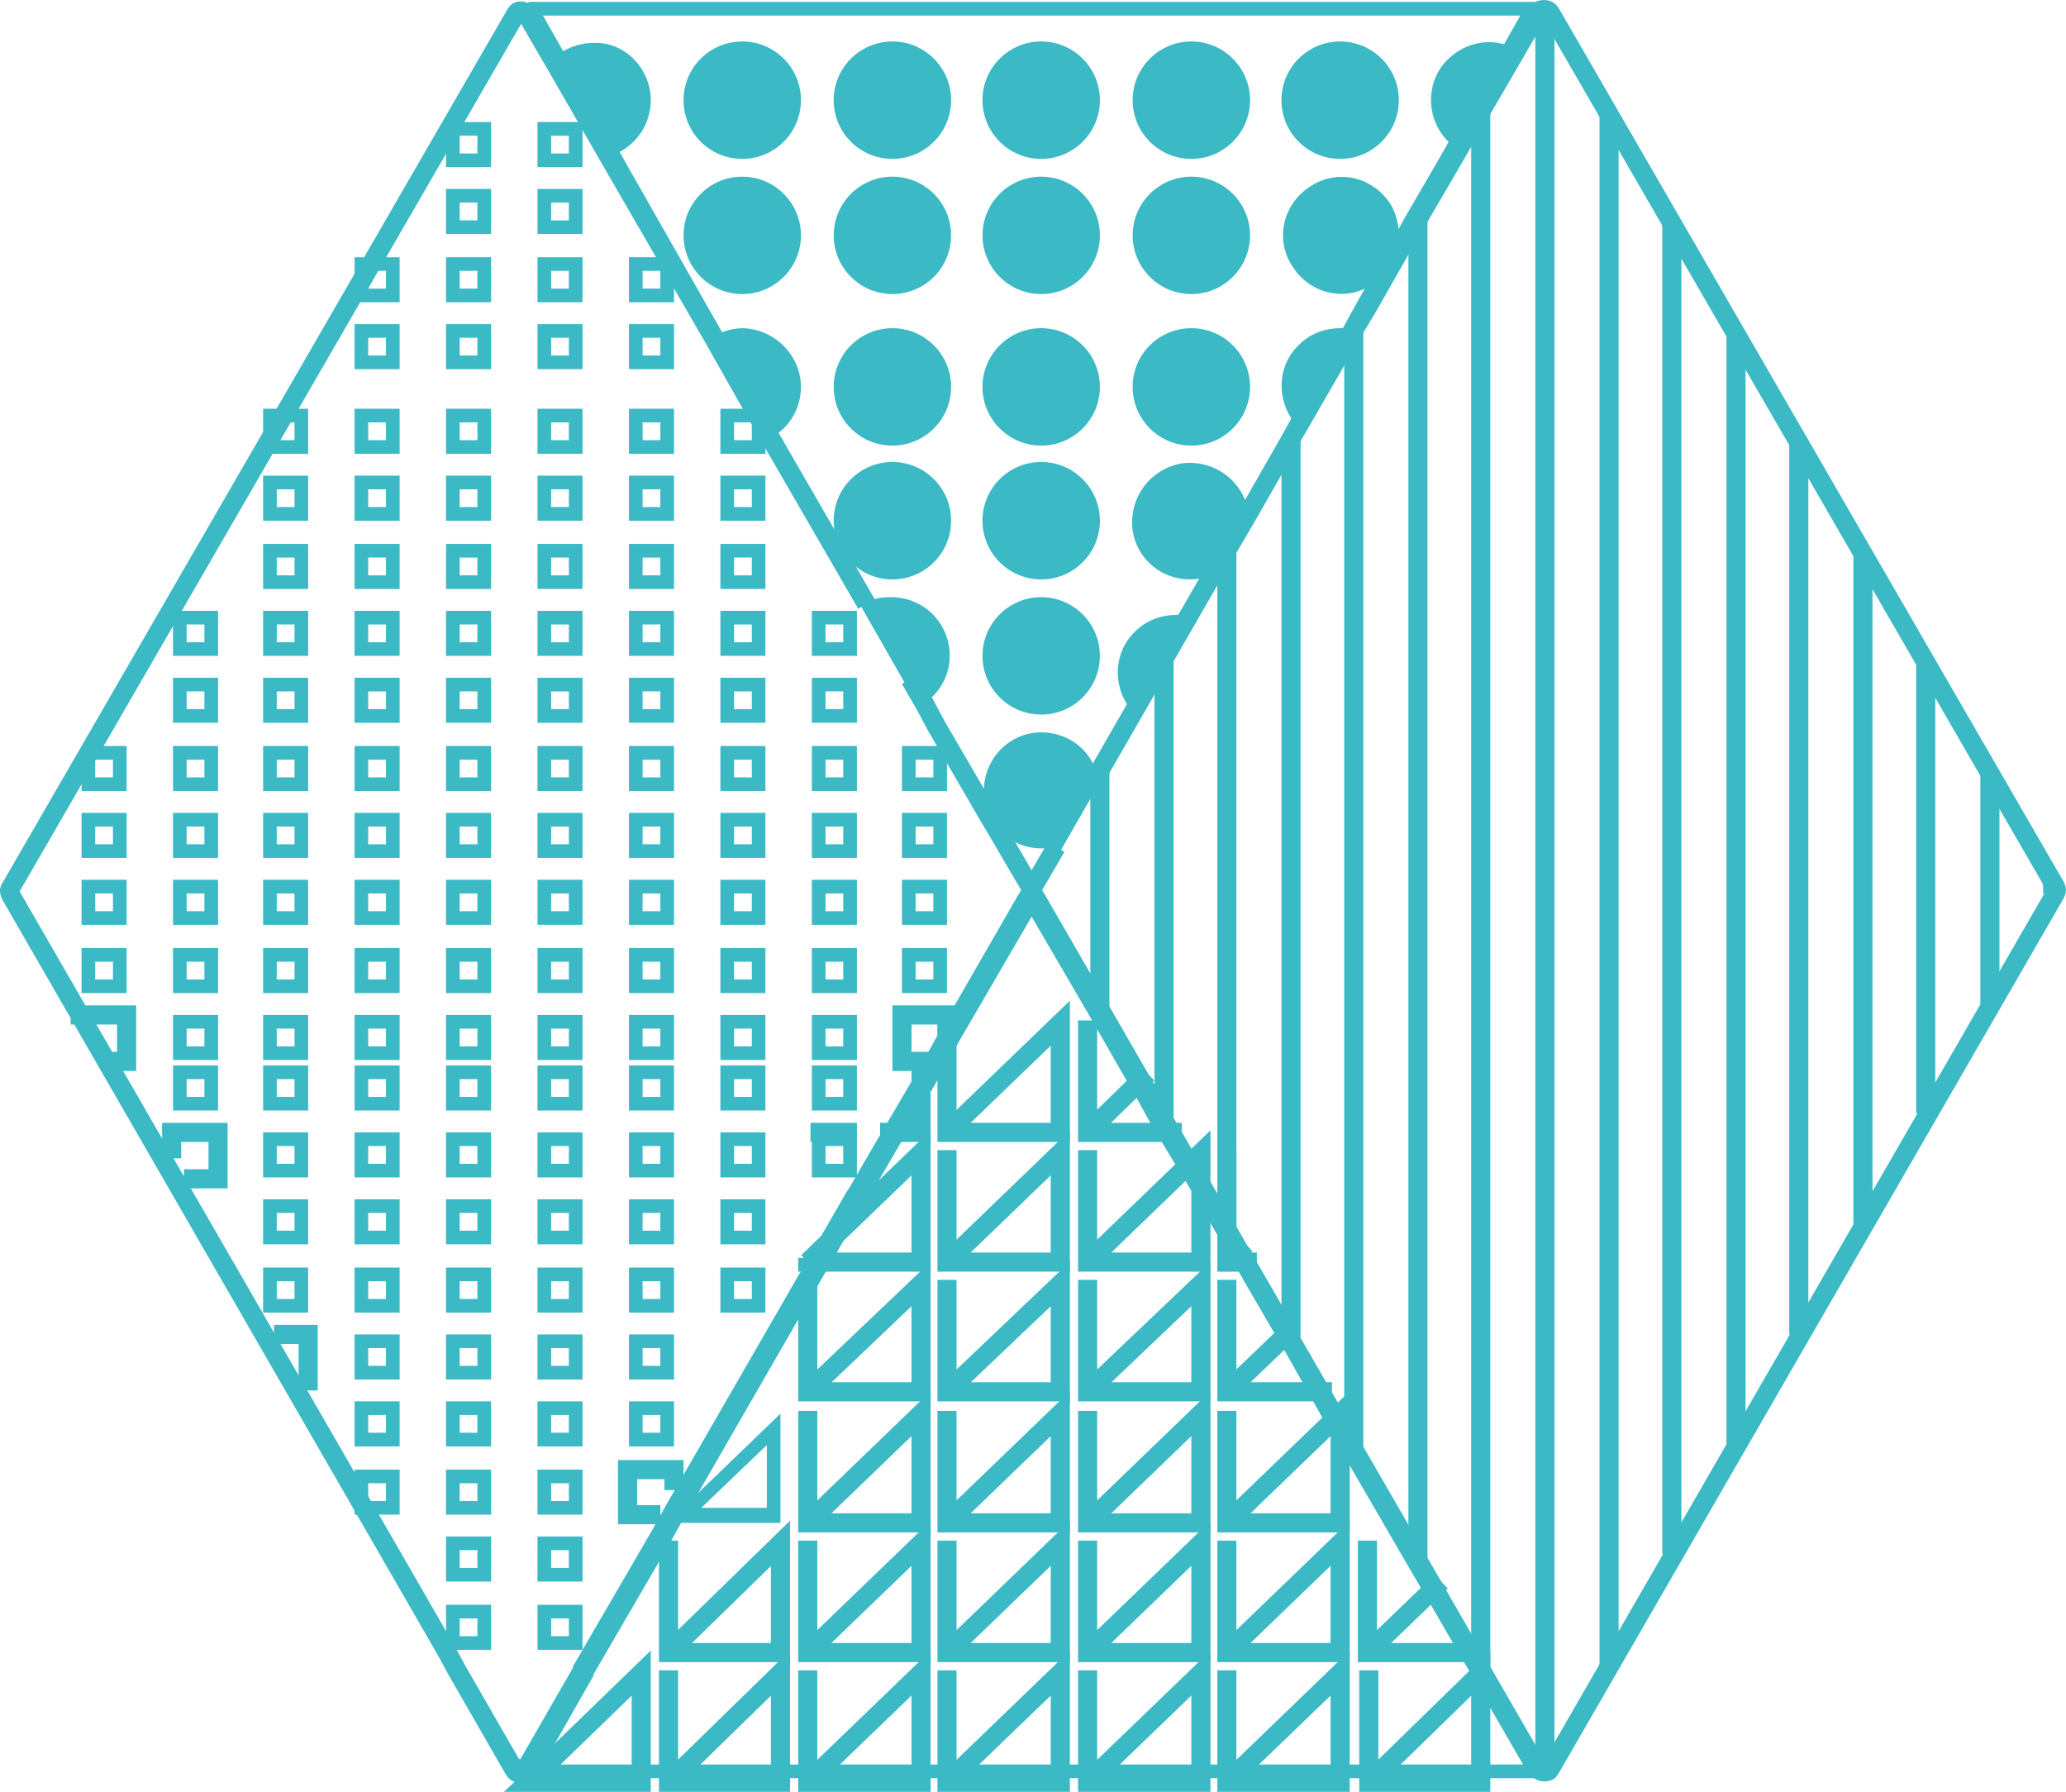 <?xml version="1.0" encoding="utf-8"?>
<!-- Generator: Adobe Illustrator 16.0.0, SVG Export Plug-In . SVG Version: 6.00 Build 0)  -->
<!DOCTYPE svg PUBLIC "-//W3C//DTD SVG 1.1//EN" "http://www.w3.org/Graphics/SVG/1.1/DTD/svg11.dtd">
<svg version="1.1" id="Layer_1" xmlns:x="http://ns.adobe.com/Extensibility/1.0/" xmlns:i="http://ns.adobe.com/AdobeIllustrator/10.0/" xmlns:graph="http://ns.adobe.com/Graphs/1.0/"
	 xmlns="http://www.w3.org/2000/svg" xmlns:xlink="http://www.w3.org/1999/xlink" x="0px" y="0px" width="108.107px"
	 height="93.742px" viewBox="48.018 53.187 108.107 93.742" enable-background="new 48.018 53.187 108.107 93.742"
	 xml:space="preserve">
<g>
	<polyline fill="none" stroke="#3BB9C5" stroke-miterlimit="10" points="53.571,108.715 54.643,108.715 54.643,106.285 
		52.214,106.285 52.214,106.429 	"/>
	<g>
		<path fill="#3BB9C5" d="M102,101.143l3,5.143l2.5,4.357l0.785,1.429l1,1.644l0.786,1.285l0.214,0.357l1.43,2.428l1,1.715l0.57,1
			l1.786,3.071l0.214,0.357l1.93,3.429l1.143,2l3.357,5.785l1.214,2.072l2.071,3.57l0.071,0.144l2.644,4.571H76.429l2.643-4.643
			v-0.072l4.072-7l0.714-1.285l7-12.143l2.429-4.215l0.143-0.214l1.286-2.214l2.143-3.644l0.572-1l0.786-1.429L102,101.143
			 M102,100.071c-0.143,0-0.215,0.072-0.285,0.143l-4.072,7.071l-0.786,1.43l-0.571,1l-2.143,3.643l-1.286,2.214l-0.143,0.214
			L90.286,120l-7,12.143l-0.714,1.286l-4.071,7v0.071l-3,5.215v0.07c-0.071,0.215,0.071,0.357,0.214,0.43c0,0,0,0,0.071,0
			s0,0,0.071,0h52.428l0,0c0.072,0,0.144,0,0.144-0.072c0.143-0.071,0.214-0.285,0.143-0.5l-2.929-5.143l-0.071-0.143l-2.071-3.572
			l-1.215-2.07l-3.356-5.786l-1.144-2l-1.928-3.429l-0.215-0.357l-1.785-3.071l-0.572-0.929l-1-1.714L110.857,115l-0.215-0.357
			l-0.785-1.285l-1-1.643l-0.786-1.43l-2.5-4.356l-3.286-5.714c0-0.071-0.07-0.071-0.07-0.071
			C102.143,100.071,102.071,100.071,102,100.071L102,100.071z"/>
	</g>
	<path fill="none" stroke="#3BB9C5" stroke-miterlimit="10" d="M103.285,97.5l-1,1.714l0,0l-0.214,0.357
		c-0.071,0.072-0.071,0.214,0,0.357l0.214,0.357l0,0l0,0l26.215,45.429c0.071,0.143,0.285,0.214,0.5,0.143
		c0.071,0,0.071-0.072,0.143-0.143l26.429-45.786c0.071-0.143,0.071-0.214,0-0.357l-26.429-45.714
		c-0.071-0.143-0.285-0.214-0.5-0.143c-0.071,0-0.071,0.071-0.143,0.143l-1.571,2.714l-3,5.143l-2.786,4.786l0,0l-1.5,2.643l0,0
		l-0.857,1.428l-2.928,5.072l-2.572,4.5l0,0l-1.928,3.286l-6,10.428"/>
	<path fill="none" stroke="#3BB9C5" stroke-miterlimit="10" d="M93.357,84.786l-5-8.643l-0.286-0.5l-0.571-1l-2.143-3.786l-5-8.643
		l-3-5.214l-1.786-3.071c-0.071-0.143-0.286-0.214-0.428-0.143c-0.072,0-0.072,0.071-0.143,0.143L48.571,99.643
		c-0.071,0.071-0.071,0.214,0,0.357l22.857,39.643l0.5,0.929l3,5.214c0.071,0.144,0.286,0.215,0.428,0.144
		c0.072,0,0.072-0.071,0.143-0.144l3-5.214V140.5l4.071-7l0.714-1.285l0,0l7-12.144l2.429-4.214l0.143-0.215l0,0l1.286-2.214
		l2.143-3.644l0.571-1l0.786-1.428l4.072-7.072l0.214-0.357c0.071-0.143,0.071-0.214,0-0.357l-0.214-0.357l0,0l0,0l0,0L100,96.286
		l0,0l-0.214-0.357l0,0L97,91.143l-0.571-1.072l-0.786-1.357"/>
	<g>
		<path fill="#3BB9C5" d="M127.571,54l-1.214,2.143l-1.429,2.5l-1.571,2.786l-1.786,3.071l-1,1.786l-1.5,2.643l-0.786,1.428l0,0
			l-2.928,5.143L115,76.214l-2.215,3.857L111.643,82l-0.785,1.357l-2.572,4.5l-3.356,5.857l-0.144,0.214l-2.214,3.857l-0.643,1.143
			l-1.357-2.357l-0.214-0.357l-2.786-4.857L97,90.286l-0.786-1.357l-2.286-4l-5-8.786l-0.286-0.5l-0.572-1l-2.143-3.857l-5-8.786
			l-3-5.357L76.429,54H127.571 M75.786,53.286c-0.071,0-0.143,0-0.143,0.071c-0.143,0.072-0.214,0.286-0.143,0.5L77.286,57l3,5.357
			l5,8.786L87.429,75L88,76l0.286,0.5l5,8.786l2.286,4l0.786,1.357l0.572,1.071l2.786,4.857l0.214,0.357l1.714,2.928
			c0,0.072,0.072,0.072,0.143,0.143c0.072,0,0.144,0.071,0.144,0.071c0.143,0,0.214-0.071,0.286-0.143l1-1.714l2.214-3.857
			l0.143-0.214l3.357-5.857l2.571-4.5l0.785-1.357l1.144-1.929l2.214-3.857L116,75.929l2.929-5.143v-0.071l0.786-1.429l1.5-2.643
			l1-1.786L124,61.786L125.571,59L127,56.5l1.571-2.714c0-0.071,0-0.071,0.071-0.143c0-0.214-0.143-0.357-0.357-0.357H75.786
			L75.786,53.286L75.786,53.286z"/>
	</g>
	<g>
		<path fill="#3BB9C5" d="M73,63.786v0.929h-0.929v-0.929H73 M73.714,63.071h-2.357v2.357h2.357V63.071L73.714,63.071z"/>
	</g>
	<g>
		<path fill="#3BB9C5" d="M77.786,63.786v0.929h-0.929v-0.929H77.786 M78.5,63.071h-2.357v2.357H78.5V63.071L78.5,63.071z"/>
	</g>
	<g>
		<path fill="#3BB9C5" d="M73,60.286v0.929h-0.929v-0.929H73 M73.714,59.571h-2.357v2.357h2.357V59.571L73.714,59.571z"/>
	</g>
	<g>
		<path fill="#3BB9C5" d="M77.786,60.286v0.929h-0.929v-0.929H77.786 M78.5,59.571h-2.357v2.357H78.5V59.571L78.5,59.571z"/>
	</g>
	<g>
		<path fill="#3BB9C5" d="M73,67.357v0.929h-0.929v-0.929H73 M73.714,66.643h-2.357V69h2.357V66.643L73.714,66.643z"/>
	</g>
	<g>
		<path fill="#3BB9C5" d="M77.786,67.357v0.929h-0.929v-0.929H77.786 M78.5,66.643h-2.357V69H78.5V66.643L78.5,66.643z"/>
	</g>
	<g>
		<path fill="#3BB9C5" d="M73,70.857v0.929h-0.929v-0.929H73 M73.714,70.143h-2.357V72.5h2.357V70.143L73.714,70.143z"/>
	</g>
	<g>
		<path fill="#3BB9C5" d="M68.214,67.357v0.929h-0.929v-0.929H68.214 M68.929,66.643h-2.357V69h2.357V66.643L68.929,66.643z"/>
	</g>
	<g>
		<path fill="#3BB9C5" d="M68.214,70.857v0.929h-0.929v-0.929H68.214 M68.929,70.143h-2.357V72.5h2.357V70.143L68.929,70.143z"/>
	</g>
	<g>
		<path fill="#3BB9C5" d="M77.786,70.857v0.929h-0.929v-0.929H77.786 M78.5,70.143h-2.357V72.5H78.5V70.143L78.5,70.143z"/>
	</g>
	<g>
		<path fill="#3BB9C5" d="M82.571,67.357v0.929h-0.928v-0.929H82.571 M83.286,66.643h-2.357V69h2.357V66.643L83.286,66.643z"/>
	</g>
	<g>
		<path fill="#3BB9C5" d="M82.571,70.857v0.929h-0.928v-0.929H82.571 M83.286,70.143h-2.357V72.5h2.357V70.143L83.286,70.143z"/>
	</g>
	<g>
		<path fill="#3BB9C5" d="M73,75.286v0.929h-0.929v-0.929H73 M73.714,74.571h-2.357v2.357h2.357V74.571L73.714,74.571z"/>
	</g>
	<g>
		<path fill="#3BB9C5" d="M77.786,75.286v0.929h-0.929v-0.929H77.786 M78.5,74.571h-2.357v2.357H78.5V74.571L78.5,74.571z"/>
	</g>
	<g>
		<path fill="#3BB9C5" d="M73,78.786v0.929h-0.929v-0.929H73 M73.714,78.071h-2.357v2.357h2.357V78.071L73.714,78.071z"/>
	</g>
	<g>
		<path fill="#3BB9C5" d="M77.786,78.786v0.929h-0.929v-0.929H77.786 M78.5,78.071h-2.357v2.357H78.5V78.071L78.5,78.071z"/>
	</g>
	<g>
		<path fill="#3BB9C5" d="M73,82.357v0.929h-0.929v-0.929H73 M73.714,81.643h-2.357V84h2.357V81.643L73.714,81.643z"/>
	</g>
	<g>
		<path fill="#3BB9C5" d="M77.786,82.357v0.929h-0.929v-0.929H77.786 M78.5,81.643h-2.357V84H78.5V81.643L78.5,81.643z"/>
	</g>
	<g>
		<path fill="#3BB9C5" d="M73,85.857v0.929h-0.929v-0.929H73 M73.714,85.143h-2.357V87.5h2.357V85.143L73.714,85.143z"/>
	</g>
	<g>
		<path fill="#3BB9C5" d="M77.786,85.857v0.929h-0.929v-0.929H77.786 M78.5,85.143h-2.357V87.5H78.5V85.143L78.5,85.143z"/>
	</g>
	<g>
		<path fill="#3BB9C5" d="M73,89.357v0.929h-0.929v-0.929H73 M73.714,88.643h-2.357V91h2.357V88.643L73.714,88.643z"/>
	</g>
	<g>
		<path fill="#3BB9C5" d="M77.786,89.357v0.929h-0.929v-0.929H77.786 M78.5,88.643h-2.357V91H78.5V88.643L78.5,88.643z"/>
	</g>
	<g>
		<path fill="#3BB9C5" d="M73,92.929v0.928h-0.929v-0.928H73 M73.714,92.214h-2.357v2.357h2.357V92.214L73.714,92.214z"/>
	</g>
	<g>
		<path fill="#3BB9C5" d="M77.786,92.929v0.928h-0.929v-0.928H77.786 M78.5,92.214h-2.357v2.357H78.5V92.214L78.5,92.214z"/>
	</g>
	<g>
		<path fill="#3BB9C5" d="M73,96.429v0.928h-0.929v-0.928H73 M73.714,95.714h-2.357v2.357h2.357V95.714L73.714,95.714z"/>
	</g>
	<g>
		<path fill="#3BB9C5" d="M77.786,96.429v0.928h-0.929v-0.928H77.786 M78.5,95.714h-2.357v2.357H78.5V95.714L78.5,95.714z"/>
	</g>
	<g>
		<path fill="#3BB9C5" d="M73,99.929v0.929h-0.929v-0.929H73 M73.714,99.214h-2.357v2.357h2.357V99.214L73.714,99.214z"/>
	</g>
	<g>
		<path fill="#3BB9C5" d="M77.786,99.929v0.929h-0.929v-0.929H77.786 M78.5,99.214h-2.357v2.357H78.5V99.214L78.5,99.214z"/>
	</g>
	<g>
		<path fill="#3BB9C5" d="M73,103.5v0.929h-0.929V103.5H73 M73.714,102.785h-2.357v2.357h2.357V102.785L73.714,102.785z"/>
	</g>
	<g>
		<path fill="#3BB9C5" d="M77.786,103.5v0.929h-0.929V103.5H77.786 M78.5,102.785h-2.357v2.357H78.5V102.785L78.5,102.785z"/>
	</g>
	<g>
		<path fill="#3BB9C5" d="M73,107v0.929h-0.929V107H73 M73.714,106.285h-2.357v2.357h2.357V106.285L73.714,106.285z"/>
	</g>
	<g>
		<path fill="#3BB9C5" d="M77.786,107v0.929h-0.929V107H77.786 M78.5,106.285h-2.357v2.357H78.5V106.285L78.5,106.285z"/>
	</g>
	<g>
		<path fill="#3BB9C5" d="M73,109.643v0.929h-0.929v-0.929H73 M73.714,108.929h-2.357v2.356h2.357V108.929L73.714,108.929z"/>
	</g>
	<g>
		<path fill="#3BB9C5" d="M77.786,109.643v0.929h-0.929v-0.929H77.786 M78.5,108.929h-2.357v2.356H78.5V108.929L78.5,108.929z"/>
	</g>
	<g>
		<path fill="#3BB9C5" d="M73,113.143v0.929h-0.929v-0.929H73 M73.714,112.429h-2.357v2.356h2.357V112.429L73.714,112.429z"/>
	</g>
	<g>
		<path fill="#3BB9C5" d="M77.786,113.143v0.929h-0.929v-0.929H77.786 M78.5,112.429h-2.357v2.356H78.5V112.429L78.5,112.429z"/>
	</g>
	<g>
		<path fill="#3BB9C5" d="M73,116.643v0.929h-0.929v-0.929H73 M73.714,115.929h-2.357v2.356h2.357V115.929L73.714,115.929z"/>
	</g>
	<g>
		<path fill="#3BB9C5" d="M77.786,116.643v0.929h-0.929v-0.929H77.786 M78.5,115.929h-2.357v2.356H78.5V115.929L78.5,115.929z"/>
	</g>
	<g>
		<path fill="#3BB9C5" d="M73,120.215v0.928h-0.929v-0.928H73 M73.714,119.5h-2.357v2.357h2.357V119.5L73.714,119.5z"/>
	</g>
	<g>
		<path fill="#3BB9C5" d="M77.786,120.215v0.928h-0.929v-0.928H77.786 M78.5,119.5h-2.357v2.357H78.5V119.5L78.5,119.5z"/>
	</g>
	<g>
		<path fill="#3BB9C5" d="M82.571,75.286v0.929h-0.928v-0.929H82.571 M83.286,74.571h-2.357v2.357h2.357V74.571L83.286,74.571z"/>
	</g>
	<g>
		<polygon fill="#3BB9C5" points="88.071,74.571 87.5,74.571 88.071,75.571 		"/>
	</g>
	<g>
		<path fill="#3BB9C5" d="M82.571,78.786v0.929h-0.928v-0.929H82.571 M83.286,78.071h-2.357v2.357h2.357V78.071L83.286,78.071z"/>
	</g>
	<g>
		<path fill="#3BB9C5" d="M87.357,78.786v0.929h-0.928v-0.929H87.357 M88.071,78.071h-2.357v2.357h2.357V78.071L88.071,78.071z"/>
	</g>
	<g>
		<path fill="#3BB9C5" d="M87.357,75.286v0.929h-0.928v-0.929H87.357 M88.071,74.571h-2.357v2.357h2.357V74.571L88.071,74.571z"/>
	</g>
	<g>
		<path fill="#3BB9C5" d="M82.571,82.357v0.929h-0.928v-0.929H82.571 M83.286,81.643h-2.357V84h2.357V81.643L83.286,81.643z"/>
	</g>
	<g>
		<path fill="#3BB9C5" d="M87.357,82.357v0.929h-0.928v-0.929H87.357 M88.071,81.643h-2.357V84h2.357V81.643L88.071,81.643z"/>
	</g>
	<g>
		<path fill="#3BB9C5" d="M82.571,85.857v0.929h-0.928v-0.929H82.571 M83.286,85.143h-2.357V87.5h2.357V85.143L83.286,85.143z"/>
	</g>
	<g>
		<path fill="#3BB9C5" d="M87.357,85.857v0.929h-0.928v-0.929H87.357 M88.071,85.143h-2.357V87.5h2.357V85.143L88.071,85.143z"/>
	</g>
	<g>
		<path fill="#3BB9C5" d="M82.571,89.357v0.929h-0.928v-0.929H82.571 M83.286,88.643h-2.357V91h2.357V88.643L83.286,88.643z"/>
	</g>
	<g>
		<path fill="#3BB9C5" d="M87.357,89.357v0.929h-0.928v-0.929H87.357 M88.071,88.643h-2.357V91h2.357V88.643L88.071,88.643z"/>
	</g>
	<g>
		<path fill="#3BB9C5" d="M82.571,92.929v0.928h-0.928v-0.928H82.571 M83.286,92.214h-2.357v2.357h2.357V92.214L83.286,92.214z"/>
	</g>
	<g>
		<path fill="#3BB9C5" d="M87.357,92.929v0.928h-0.928v-0.928H87.357 M88.071,92.214h-2.357v2.357h2.357V92.214L88.071,92.214z"/>
	</g>
	<g>
		<path fill="#3BB9C5" d="M82.571,96.429v0.928h-0.928v-0.928H82.571 M83.286,95.714h-2.357v2.357h2.357V95.714L83.286,95.714z"/>
	</g>
	<g>
		<path fill="#3BB9C5" d="M87.357,96.429v0.928h-0.928v-0.928H87.357 M88.071,95.714h-2.357v2.357h2.357V95.714L88.071,95.714z"/>
	</g>
	<g>
		<path fill="#3BB9C5" d="M82.571,99.929v0.929h-0.928v-0.929H82.571 M83.286,99.214h-2.357v2.357h2.357V99.214L83.286,99.214z"/>
	</g>
	<g>
		<path fill="#3BB9C5" d="M87.357,99.929v0.929h-0.928v-0.929H87.357 M88.071,99.214h-2.357v2.357h2.357V99.214L88.071,99.214z"/>
	</g>
	<g>
		<path fill="#3BB9C5" d="M82.571,103.5v0.929h-0.928V103.5H82.571 M83.286,102.785h-2.357v2.357h2.357V102.785L83.286,102.785z"/>
	</g>
	<g>
		<path fill="#3BB9C5" d="M87.357,103.5v0.929h-0.928V103.5H87.357 M88.071,102.785h-2.357v2.357h2.357V102.785L88.071,102.785z"/>
	</g>
	<g>
		<path fill="#3BB9C5" d="M82.571,107v0.929h-0.928V107H82.571 M83.286,106.285h-2.357v2.357h2.357V106.285L83.286,106.285z"/>
	</g>
	<g>
		<path fill="#3BB9C5" d="M87.357,107v0.929h-0.928V107H87.357 M88.071,106.285h-2.357v2.357h2.357V106.285L88.071,106.285z"/>
	</g>
	<g>
		<path fill="#3BB9C5" d="M82.571,109.643v0.929h-0.928v-0.929H82.571 M83.286,108.929h-2.357v2.356h2.357V108.929L83.286,108.929z"
			/>
	</g>
	<g>
		<path fill="#3BB9C5" d="M87.357,109.643v0.929h-0.928v-0.929H87.357 M88.071,108.929h-2.357v2.356h2.357V108.929L88.071,108.929z"
			/>
	</g>
	<g>
		<path fill="#3BB9C5" d="M82.571,113.143v0.929h-0.928v-0.929H82.571 M83.286,112.429h-2.357v2.356h2.357V112.429L83.286,112.429z"
			/>
	</g>
	<g>
		<path fill="#3BB9C5" d="M87.357,113.143v0.929h-0.928v-0.929H87.357 M88.071,112.429h-2.357v2.356h2.357V112.429L88.071,112.429z"
			/>
	</g>
	<g>
		<path fill="#3BB9C5" d="M92.143,113.143v0.929h-0.929v-0.929H92.143 M92.857,112.429H90.5v2.356h2.357V112.429L92.857,112.429z"/>
	</g>
	<g>
		<path fill="#3BB9C5" d="M82.571,116.643v0.929h-0.928v-0.929H82.571 M83.286,115.929h-2.357v2.356h2.357V115.929L83.286,115.929z"
			/>
	</g>
	<g>
		<path fill="#3BB9C5" d="M87.357,116.643v0.929h-0.928v-0.929H87.357 M88.071,115.929h-2.357v2.356h2.357V115.929L88.071,115.929z"
			/>
	</g>
	<g>
		<path fill="#3BB9C5" d="M82.571,120.215v0.928h-0.928v-0.928H82.571 M83.286,119.5h-2.357v2.357h2.357V119.5L83.286,119.5z"/>
	</g>
	<g>
		<path fill="#3BB9C5" d="M82.571,123.715v0.928h-0.928v-0.928H82.571 M83.286,123h-2.357v2.357h2.357V123L83.286,123z"/>
	</g>
	<g>
		<path fill="#3BB9C5" d="M82.571,127.215v0.928h-0.928v-0.928H82.571 M83.286,126.5h-2.357v2.357h2.357V126.5L83.286,126.5z"/>
	</g>
	<polyline fill="none" stroke="#3BB9C5" stroke-miterlimit="10" points="83.286,131.143 83.286,131.143 83.286,130.071 
		80.857,130.071 80.857,132.429 82.571,132.429 	"/>
	<g>
		<path fill="#3BB9C5" d="M87.357,120.215v0.928h-0.928v-0.928H87.357 M88.071,119.5h-2.357v2.357h2.357V119.5L88.071,119.5z"/>
	</g>
	<g>
		<path fill="#3BB9C5" d="M63.429,75.286v0.929H62.5v-0.929H63.429 M64.143,74.571h-2.357v2.357h2.357V74.571L64.143,74.571z"/>
	</g>
	<g>
		<path fill="#3BB9C5" d="M68.214,75.286v0.929h-0.929v-0.929H68.214 M68.929,74.571h-2.357v2.357h2.357V74.571L68.929,74.571z"/>
	</g>
	<g>
		<path fill="#3BB9C5" d="M63.429,78.786v0.929H62.5v-0.929H63.429 M64.143,78.071h-2.357v2.357h2.357V78.071L64.143,78.071z"/>
	</g>
	<g>
		<path fill="#3BB9C5" d="M68.214,78.786v0.929h-0.929v-0.929H68.214 M68.929,78.071h-2.357v2.357h2.357V78.071L68.929,78.071z"/>
	</g>
	<g>
		<path fill="#3BB9C5" d="M63.429,82.357v0.929H62.5v-0.929H63.429 M64.143,81.643h-2.357V84h2.357V81.643L64.143,81.643z"/>
	</g>
	<g>
		<path fill="#3BB9C5" d="M68.214,82.357v0.929h-0.929v-0.929H68.214 M68.929,81.643h-2.357V84h2.357V81.643L68.929,81.643z"/>
	</g>
	<g>
		<path fill="#3BB9C5" d="M63.429,85.857v0.929H62.5v-0.929H63.429 M64.143,85.143h-2.357V87.5h2.357V85.143L64.143,85.143z"/>
	</g>
	<g>
		<path fill="#3BB9C5" d="M58.714,85.857v0.929h-0.929v-0.929H58.714 M59.429,85.143h-2.357V87.5h2.357V85.143L59.429,85.143z"/>
	</g>
	<g>
		<path fill="#3BB9C5" d="M68.214,85.857v0.929h-0.929v-0.929H68.214 M68.929,85.143h-2.357V87.5h2.357V85.143L68.929,85.143z"/>
	</g>
	<g>
		<path fill="#3BB9C5" d="M63.429,89.357v0.929H62.5v-0.929H63.429 M64.143,88.643h-2.357V91h2.357V88.643L64.143,88.643z"/>
	</g>
	<g>
		<path fill="#3BB9C5" d="M68.214,89.357v0.929h-0.929v-0.929H68.214 M68.929,88.643h-2.357V91h2.357V88.643L68.929,88.643z"/>
	</g>
	<g>
		<path fill="#3BB9C5" d="M63.429,92.929v0.928H62.5v-0.928H63.429 M64.143,92.214h-2.357v2.357h2.357V92.214L64.143,92.214z"/>
	</g>
	<g>
		<path fill="#3BB9C5" d="M68.214,92.929v0.928h-0.929v-0.928H68.214 M68.929,92.214h-2.357v2.357h2.357V92.214L68.929,92.214z"/>
	</g>
	<g>
		<path fill="#3BB9C5" d="M63.429,96.429v0.928H62.5v-0.928H63.429 M64.143,95.714h-2.357v2.357h2.357V95.714L64.143,95.714z"/>
	</g>
	<g>
		<path fill="#3BB9C5" d="M68.214,96.429v0.928h-0.929v-0.928H68.214 M68.929,95.714h-2.357v2.357h2.357V95.714L68.929,95.714z"/>
	</g>
	<g>
		<path fill="#3BB9C5" d="M63.429,99.929v0.929H62.5v-0.929H63.429 M64.143,99.214h-2.357v2.357h2.357V99.214L64.143,99.214z"/>
	</g>
	<g>
		<path fill="#3BB9C5" d="M68.214,99.929v0.929h-0.929v-0.929H68.214 M68.929,99.214h-2.357v2.357h2.357V99.214L68.929,99.214z"/>
	</g>
	<g>
		<path fill="#3BB9C5" d="M63.429,103.5v0.929H62.5V103.5H63.429 M64.143,102.785h-2.357v2.357h2.357V102.785L64.143,102.785z"/>
	</g>
	<g>
		<path fill="#3BB9C5" d="M68.214,103.5v0.929h-0.929V103.5H68.214 M68.929,102.785h-2.357v2.357h2.357V102.785L68.929,102.785z"/>
	</g>
	<g>
		<path fill="#3BB9C5" d="M63.429,107v0.929H62.5V107H63.429 M64.143,106.285h-2.357v2.357h2.357V106.285L64.143,106.285z"/>
	</g>
	<g>
		<path fill="#3BB9C5" d="M68.214,107v0.929h-0.929V107H68.214 M68.929,106.285h-2.357v2.357h2.357V106.285L68.929,106.285z"/>
	</g>
	<g>
		<path fill="#3BB9C5" d="M63.429,109.643v0.929H62.5v-0.929H63.429 M64.143,108.929h-2.357v2.356h2.357V108.929L64.143,108.929z"/>
	</g>
	<g>
		<path fill="#3BB9C5" d="M68.214,109.643v0.929h-0.929v-0.929H68.214 M68.929,108.929h-2.357v2.356h2.357V108.929L68.929,108.929z"
			/>
	</g>
	<g>
		<path fill="#3BB9C5" d="M92.143,85.857v0.929h-0.929v-0.929H92.143 M92.857,85.143H90.5V87.5h2.357V85.143L92.857,85.143z"/>
	</g>
	<g>
		<path fill="#3BB9C5" d="M92.143,89.357v0.929h-0.929v-0.929H92.143 M92.857,88.643H90.5V91h2.357V88.643L92.857,88.643z"/>
	</g>
	<g>
		<path fill="#3BB9C5" d="M92.143,92.929v0.928h-0.929v-0.928H92.143 M92.857,92.214H90.5v2.357h2.357V92.214L92.857,92.214z"/>
	</g>
	<g>
		<path fill="#3BB9C5" d="M96.857,92.929v0.928h-0.928v-0.928H96.857 M97.571,92.214h-2.357v2.357h2.357V92.214L97.571,92.214z"/>
	</g>
	<g>
		<path fill="#3BB9C5" d="M92.143,96.429v0.928h-0.929v-0.928H92.143 M92.857,95.714H90.5v2.357h2.357V95.714L92.857,95.714z"/>
	</g>
	<g>
		<path fill="#3BB9C5" d="M96.857,96.429v0.928h-0.928v-0.928H96.857 M97.571,95.714h-2.357v2.357h2.357V95.714L97.571,95.714z"/>
	</g>
	<g>
		<path fill="#3BB9C5" d="M92.143,99.929v0.929h-0.929v-0.929H92.143 M92.857,99.214H90.5v2.357h2.357V99.214L92.857,99.214z"/>
	</g>
	<g>
		<path fill="#3BB9C5" d="M96.857,99.929v0.929h-0.928v-0.929H96.857 M97.571,99.214h-2.357v2.357h2.357V99.214L97.571,99.214z"/>
	</g>
	<g>
		<path fill="#3BB9C5" d="M92.143,103.5v0.929h-0.929V103.5H92.143 M92.857,102.785H90.5v2.357h2.357V102.785L92.857,102.785z"/>
	</g>
	<g>
		<path fill="#3BB9C5" d="M96.857,103.5v0.929h-0.928V103.5H96.857 M97.571,102.785h-2.357v2.357h2.357V102.785L97.571,102.785z"/>
	</g>
	<g>
		<path fill="#3BB9C5" d="M92.143,107v0.929h-0.929V107H92.143 M92.857,106.285H90.5v2.357h2.357V106.285L92.857,106.285z"/>
	</g>
	<polyline fill="none" stroke="#3BB9C5" stroke-miterlimit="10" points="97.571,107.285 97.571,106.285 95.214,106.285 
		95.214,108.571 95.214,108.715 96.214,108.715 96.786,108.715 	"/>
	<g>
		<path fill="#3BB9C5" d="M92.143,109.643v0.929h-0.929v-0.929H92.143 M92.857,108.929H90.5v2.356h2.357V108.929L92.857,108.929z"/>
	</g>
	<g>
		<path fill="#3BB9C5" d="M58.714,89.357v0.929h-0.929v-0.929H58.714 M59.429,88.643h-2.357V91h2.357V88.643L59.429,88.643z"/>
	</g>
	<g>
		<path fill="#3BB9C5" d="M53.929,92.929v0.928H53v-0.928H53.929 M54.643,92.214h-2.357v2.357h2.357V92.214L54.643,92.214z"/>
	</g>
	<g>
		<path fill="#3BB9C5" d="M58.714,92.929v0.928h-0.929v-0.928H58.714 M59.429,92.214h-2.357v2.357h2.357V92.214L59.429,92.214z"/>
	</g>
	<g>
		<path fill="#3BB9C5" d="M53.929,96.429v0.928H53v-0.928H53.929 M54.643,95.714h-2.357v2.357h2.357V95.714L54.643,95.714z"/>
	</g>
	<g>
		<path fill="#3BB9C5" d="M58.714,96.429v0.928h-0.929v-0.928H58.714 M59.429,95.714h-2.357v2.357h2.357V95.714L59.429,95.714z"/>
	</g>
	<g>
		<path fill="#3BB9C5" d="M53.929,99.929v0.929H53v-0.929H53.929 M54.643,99.214h-2.357v2.357h2.357V99.214L54.643,99.214z"/>
	</g>
	<g>
		<path fill="#3BB9C5" d="M58.714,99.929v0.929h-0.929v-0.929H58.714 M59.429,99.214h-2.357v2.357h2.357V99.214L59.429,99.214z"/>
	</g>
	<g>
		<path fill="#3BB9C5" d="M53.929,103.5v0.929H53V103.5H53.929 M54.643,102.785h-2.357v2.357h2.357V102.785L54.643,102.785z"/>
	</g>
	<g>
		<path fill="#3BB9C5" d="M58.714,103.5v0.929h-0.929V103.5H58.714 M59.429,102.785h-2.357v2.357h2.357V102.785L59.429,102.785z"/>
	</g>
	<g>
		<path fill="#3BB9C5" d="M58.714,107v0.929h-0.929V107H58.714 M59.429,106.285h-2.357v2.357h2.357V106.285L59.429,106.285z"/>
	</g>
	<g>
		<path fill="#3BB9C5" d="M58.714,109.643v0.929h-0.929v-0.929H58.714 M59.429,108.929h-2.357v2.356h2.357V108.929L59.429,108.929z"
			/>
	</g>
	<g>
		<path fill="#3BB9C5" d="M63.429,113.143v0.929H62.5v-0.929H63.429 M64.143,112.429h-2.357v2.356h2.357V112.429L64.143,112.429z"/>
	</g>
	<g>
		<path fill="#3BB9C5" d="M68.214,113.143v0.929h-0.929v-0.929H68.214 M68.929,112.429h-2.357v2.356h2.357V112.429L68.929,112.429z"
			/>
	</g>
	<g>
		<path fill="#3BB9C5" d="M63.429,116.643v0.929H62.5v-0.929H63.429 M64.143,115.929h-2.357v2.356h2.357V115.929L64.143,115.929z"/>
	</g>
	<polyline fill="none" stroke="#3BB9C5" stroke-miterlimit="10" points="57.643,114.857 59.429,114.857 59.429,112.429 57,112.429 
		57,113.785 	"/>
	<g>
		<path fill="#3BB9C5" d="M68.214,116.643v0.929h-0.929v-0.929H68.214 M68.929,115.929h-2.357v2.356h2.357V115.929L68.929,115.929z"
			/>
	</g>
	<g>
		<path fill="#3BB9C5" d="M63.429,120.215v0.928H62.5v-0.928H63.429 M64.143,119.5h-2.357v2.357h2.357V119.5L64.143,119.5z"/>
	</g>
	<g>
		<path fill="#3BB9C5" d="M68.214,120.215v0.928h-0.929v-0.928H68.214 M68.929,119.5h-2.357v2.357h2.357V119.5L68.929,119.5z"/>
	</g>
	<g>
		<path fill="#3BB9C5" d="M68.214,123.715v0.928h-0.929v-0.928H68.214 M68.929,123h-2.357v2.357h2.357V123L68.929,123z"/>
	</g>
	<polyline fill="none" stroke="#3BB9C5" stroke-miterlimit="10" points="62.357,123 64.143,123 64.143,125.429 63.714,125.429 	"/>
	<g>
		<path fill="#3BB9C5" d="M68.214,127.215v0.928h-0.929v-0.928H68.214 M68.929,126.5h-2.357v2.357h2.357V126.5L68.929,126.5z"/>
	</g>
	<g>
		<path fill="#3BB9C5" d="M68.214,130.785v0.93h-0.929v-0.93H68.214 M68.929,130.071h-2.357v2.357h2.357V130.071L68.929,130.071z"/>
	</g>
	<g>
		<path fill="#3BB9C5" d="M73,123.715v0.928h-0.929v-0.928H73 M73.714,123h-2.357v2.357h2.357V123L73.714,123z"/>
	</g>
	<g>
		<path fill="#3BB9C5" d="M77.786,123.715v0.928h-0.929v-0.928H77.786 M78.5,123h-2.357v2.357H78.5V123L78.5,123z"/>
	</g>
	<g>
		<path fill="#3BB9C5" d="M73,127.215v0.928h-0.929v-0.928H73 M73.714,126.5h-2.357v2.357h2.357V126.5L73.714,126.5z"/>
	</g>
	<g>
		<path fill="#3BB9C5" d="M77.786,127.215v0.928h-0.929v-0.928H77.786 M78.5,126.5h-2.357v2.357H78.5V126.5L78.5,126.5z"/>
	</g>
	<g>
		<path fill="#3BB9C5" d="M73,130.785v0.93h-0.929v-0.93H73 M73.714,130.071h-2.357v2.357h2.357V130.071L73.714,130.071z"/>
	</g>
	<g>
		<path fill="#3BB9C5" d="M77.786,130.785v0.93h-0.929v-0.93H77.786 M78.5,130.071h-2.357v2.357H78.5V130.071L78.5,130.071z"/>
	</g>
	<g>
		<path fill="#3BB9C5" d="M73,134.285v0.93h-0.929v-0.93H73 M73.714,133.571h-2.357v2.357h2.357V133.571L73.714,133.571z"/>
	</g>
	<g>
		<path fill="#3BB9C5" d="M77.786,134.285v0.93h-0.929v-0.93H77.786 M78.5,133.571h-2.357v2.357H78.5V133.571L78.5,133.571z"/>
	</g>
	<g>
		<path fill="#3BB9C5" d="M73,137.857v0.928h-0.929v-0.928H73 M73.714,137.143h-2.357v2.357h2.357V137.143L73.714,137.143z"/>
	</g>
	<g>
		<path fill="#3BB9C5" d="M77.786,137.857v0.928h-0.929v-0.928H77.786 M78.5,137.143h-2.357v2.357H78.5V137.143L78.5,137.143z"/>
	</g>
	<g>
		<circle fill="#3BB9C5" cx="86.857" cy="58.428" r="3.072"/>
	</g>
	<g>
		<path fill="#3BB9C5" d="M82.071,58.429c0,1.214-0.714,2.286-1.786,2.786l-3-5.214c0.5-0.357,1.143-0.571,1.786-0.571
			C80.714,55.357,82.071,56.786,82.071,58.429z"/>
	</g>
	<g>
		<circle fill="#3BB9C5" cx="94.714" cy="58.428" r="3.072"/>
	</g>
	<g>
		<circle fill="#3BB9C5" cx="102.5" cy="58.428" r="3.072"/>
	</g>
	<g>
		<circle fill="#3BB9C5" cx="110.357" cy="58.428" r="3.072"/>
	</g>
	<g>
		<circle fill="#3BB9C5" cx="118.143" cy="58.428" r="3.072"/>
	</g>
	<g>
		<path fill="#3BB9C5" d="M126.929,55.571l-3,5.143c-1.286-1.143-1.357-3.071-0.286-4.286C124.5,55.5,125.785,55.143,126.929,55.571
			z"/>
	</g>
	<g>
		<circle fill="#3BB9C5" cx="86.857" cy="65.5" r="3.071"/>
	</g>
	<g>
		<circle fill="#3BB9C5" cx="94.714" cy="65.5" r="3.071"/>
	</g>
	<g>
		<circle fill="#3BB9C5" cx="102.5" cy="65.5" r="3.071"/>
	</g>
	<g>
		<circle fill="#3BB9C5" cx="110.357" cy="65.5" r="3.071"/>
	</g>
	<g>
		<path fill="#3BB9C5" d="M121.215,65.5L121.215,65.5c0,1.071-0.572,2.071-1.5,2.643l0,0C118.285,69,116.429,68.5,115.571,67
			c-0.856-1.429-0.356-3.286,1.144-4.143C118.143,62,120,62.5,120.857,64C121.071,64.429,121.215,64.929,121.215,65.5L121.215,65.5z
			"/>
	</g>
	<g>
		<path fill="#3BB9C5" d="M89.929,73.429c0,1.071-0.572,2.143-1.572,2.643l-0.286-0.5l-0.571-1l-2.143-3.786
			c0.5-0.286,1-0.429,1.572-0.429C88.571,70.429,89.929,71.786,89.929,73.429z"/>
	</g>
	<g>
		<circle fill="#3BB9C5" cx="94.714" cy="73.428" r="3.072"/>
	</g>
	<g>
		<circle fill="#3BB9C5" cx="102.5" cy="73.428" r="3.072"/>
	</g>
	<g>
		<circle fill="#3BB9C5" cx="110.357" cy="73.428" r="3.072"/>
	</g>
	<g>
		<path fill="#3BB9C5" d="M115.929,75.5c-1.144-1.214-1.144-3.143,0.071-4.286c0.571-0.571,1.357-0.857,2.143-0.857
			c0.215,0,0.5,0,0.715,0.072L115.929,75.5z"/>
	</g>
	<g>
		<path fill="#3BB9C5" d="M107.357,90.5c-1.143-1.214-1.143-3.143,0.071-4.286c0.571-0.571,1.356-0.857,2.143-0.857
			c0.214,0,0.5,0,0.714,0.072L107.357,90.5z"/>
	</g>
	<g>
		<circle fill="#3BB9C5" cx="94.714" cy="80.428" r="3.072"/>
	</g>
	<g>
		<circle fill="#3BB9C5" cx="102.5" cy="80.428" r="3.072"/>
	</g>
	<g>
		<path fill="#3BB9C5" d="M113.357,80L113.357,80c-0.286-1.643-1.786-2.786-3.5-2.571c-1.643,0.286-2.786,1.786-2.572,3.5
			c0.215,1.5,1.5,2.571,3,2.571c0.357,0,0.786-0.071,1.144-0.214L113.357,80z"/>
	</g>
	<g>
		<path fill="#3BB9C5" d="M97.714,87.5c0,1-0.5,1.929-1.357,2.5l-0.786-1.357l-2.286-3.929c0.429-0.214,0.857-0.286,1.357-0.286
			C96.357,84.429,97.714,85.786,97.714,87.5L97.714,87.5z"/>
	</g>
	<g>
		<circle fill="#3BB9C5" cx="102.5" cy="87.5" r="3.071"/>
	</g>
	<g>
		<path fill="#3BB9C5" d="M105.429,93.714l-2.214,3.786c-0.215,0.071-0.5,0.071-0.715,0.071c-1,0-1.929-0.5-2.5-1.286l0,0l0,0
			l-0.214-0.357l0,0C99.571,95.5,99.5,95.071,99.5,94.571c0-1.714,1.357-3.071,3-3.071C103.857,91.5,105.071,92.357,105.429,93.714
			L105.429,93.714z"/>
	</g>
	<line fill="none" stroke="#3BB9C5" stroke-miterlimit="10" x1="155.429" y1="99.929" x2="155.429" y2="99.429"/>
	<line fill="none" stroke="#3BB9C5" stroke-miterlimit="10" x1="152.143" y1="105.715" x2="152.143" y2="93.714"/>
	<line fill="none" stroke="#3BB9C5" stroke-miterlimit="10" x1="148.785" y1="111.429" x2="148.785" y2="87.929"/>
	<line fill="none" stroke="#3BB9C5" stroke-miterlimit="10" x1="145.5" y1="117.215" x2="145.5" y2="82.143"/>
	<line fill="none" stroke="#3BB9C5" stroke-miterlimit="10" x1="142.143" y1="123" x2="142.143" y2="76.429"/>
	<line fill="none" stroke="#3BB9C5" stroke-miterlimit="10" x1="138.857" y1="128.715" x2="138.857" y2="70.643"/>
	<line fill="none" stroke="#3BB9C5" stroke-miterlimit="10" x1="135.5" y1="134.5" x2="135.5" y2="64.857"/>
	<line fill="none" stroke="#3BB9C5" stroke-miterlimit="10" x1="132.215" y1="140.285" x2="132.215" y2="59.143"/>
	<line fill="none" stroke="#3BB9C5" stroke-miterlimit="10" x1="128.857" y1="145.785" x2="128.857" y2="53.571"/>
	<line fill="none" stroke="#3BB9C5" stroke-miterlimit="10" x1="125.5" y1="140.5" x2="125.5" y2="58.857"/>
	<line fill="none" stroke="#3BB9C5" stroke-miterlimit="10" x1="122.215" y1="134.715" x2="122.215" y2="64.643"/>
	<line fill="none" stroke="#3BB9C5" stroke-miterlimit="10" x1="118.857" y1="129" x2="118.857" y2="70.429"/>
	<line fill="none" stroke="#3BB9C5" stroke-miterlimit="10" x1="115.571" y1="123.215" x2="115.571" y2="76.143"/>
	<line fill="none" stroke="#3BB9C5" stroke-miterlimit="10" x1="112.215" y1="117.429" x2="112.215" y2="81.929"/>
	<line fill="none" stroke="#3BB9C5" stroke-miterlimit="10" x1="108.929" y1="111.715" x2="108.929" y2="87.714"/>
	<line fill="none" stroke="#3BB9C5" stroke-miterlimit="10" x1="105.571" y1="105.929" x2="105.571" y2="93.429"/>
	<polyline fill="none" stroke="#3BB9C5" stroke-miterlimit="10" points="97.571,106.571 97.571,112.429 103.5,112.429 
		103.5,106.715 97.571,112.429 	"/>
	<polyline fill="none" stroke="#3BB9C5" stroke-miterlimit="10" points="97.571,113.357 97.571,119.215 103.5,119.215 103.5,113.5 
		97.571,119.215 	"/>
	<polyline fill="none" stroke="#3BB9C5" stroke-miterlimit="10" points="97.571,120.143 97.571,126 103.5,126 103.5,120.357 
		97.571,126 	"/>
	<polyline fill="none" stroke="#3BB9C5" stroke-miterlimit="10" points="97.571,127 97.571,132.857 103.5,132.857 103.5,127.143 
		97.571,132.857 	"/>
	<polyline fill="none" stroke="#3BB9C5" stroke-miterlimit="10" points="97.571,133.785 97.571,139.643 103.5,139.643 
		103.5,133.929 97.571,139.643 	"/>
	<polyline fill="none" stroke="#3BB9C5" stroke-miterlimit="10" points="97.571,140.571 97.571,146.429 103.5,146.429 
		103.5,140.715 97.571,146.429 	"/>
	<line fill="none" stroke="#3BB9C5" stroke-miterlimit="10" x1="108.071" y1="109.357" x2="104.929" y2="112.429"/>
	<polyline fill="none" stroke="#3BB9C5" stroke-miterlimit="10" points="109.857,112.429 104.929,112.429 104.929,106.571 	"/>
	<polyline fill="none" stroke="#3BB9C5" stroke-miterlimit="10" points="104.929,113.357 104.929,119.215 110.857,119.215 
		110.857,113.5 104.929,119.215 	"/>
	<polyline fill="none" stroke="#3BB9C5" stroke-miterlimit="10" points="104.929,120.143 104.929,126 110.857,126 110.857,120.357 
		104.929,126 	"/>
	<polyline fill="none" stroke="#3BB9C5" stroke-miterlimit="10" points="104.929,127 104.929,132.857 110.857,132.857 
		110.857,127.143 104.929,132.857 	"/>
	<polyline fill="none" stroke="#3BB9C5" stroke-miterlimit="10" points="104.929,133.785 104.929,139.643 110.857,139.643 
		110.857,133.929 104.929,139.643 	"/>
	<polyline fill="none" stroke="#3BB9C5" stroke-miterlimit="10" points="104.929,140.571 104.929,146.429 110.857,146.429 
		110.857,140.715 104.929,146.429 	"/>
	<line fill="none" stroke="#3BB9C5" stroke-miterlimit="10" x1="113.215" y1="118.285" x2="112.215" y2="119.215"/>
	<polyline fill="none" stroke="#3BB9C5" stroke-miterlimit="10" points="112.215,113.357 112.215,116.571 112.215,119.215 
		113.785,119.215 	"/>
	<line fill="none" stroke="#3BB9C5" stroke-miterlimit="10" x1="115.715" y1="122.643" x2="112.215" y2="126"/>
	<polyline fill="none" stroke="#3BB9C5" stroke-miterlimit="10" points="117.715,126 112.215,126 112.215,120.143 	"/>
	<polyline fill="none" stroke="#3BB9C5" stroke-miterlimit="10" points="112.215,127 112.215,132.857 118.143,132.857 
		118.143,127.143 112.215,132.857 	"/>
	<polyline fill="none" stroke="#3BB9C5" stroke-miterlimit="10" points="112.215,133.785 112.215,139.643 118.143,139.643 
		118.143,133.929 112.215,139.643 	"/>
	<line fill="none" stroke="#3BB9C5" stroke-miterlimit="10" x1="123.429" y1="135.929" x2="119.571" y2="139.643"/>
	<polyline fill="none" stroke="#3BB9C5" stroke-miterlimit="10" points="125.429,139.429 125.429,139.643 119.571,139.643 
		119.571,133.785 	"/>
	<polyline fill="none" stroke="#3BB9C5" stroke-miterlimit="10" points="112.215,140.571 112.215,146.429 118.143,146.429 
		118.143,140.715 112.215,146.429 	"/>
	<polyline fill="none" stroke="#3BB9C5" stroke-miterlimit="10" points="119.643,140.571 119.643,146.429 125.5,146.429 
		125.5,140.715 119.643,146.429 	"/>
	<line fill="none" stroke="#3BB9C5" stroke-miterlimit="10" x1="92.857" y1="112.429" x2="90.429" y2="112.429"/>
	<polyline fill="none" stroke="#3BB9C5" stroke-miterlimit="10" points="96.214,108.785 96.214,112.429 94.071,112.429 	"/>
	<polyline fill="none" stroke="#3BB9C5" stroke-miterlimit="10" points="90.286,119.215 96.214,113.5 96.214,119.215 
		90.286,119.215 90.286,119 	"/>
	<polyline fill="none" stroke="#3BB9C5" stroke-miterlimit="10" points="90.286,120.143 90.286,126 96.214,126 96.214,120.357 
		90.286,126 	"/>
	<polyline fill="none" stroke="#3BB9C5" stroke-miterlimit="10" points="90.286,127 90.286,132.857 96.214,132.857 96.214,127.143 
		90.286,132.857 	"/>
	<polyline fill="none" stroke="#3BB9C5" stroke-miterlimit="10" points="90.286,133.785 90.286,139.643 96.214,139.643 
		96.214,133.929 90.286,139.643 	"/>
	<polyline fill="none" stroke="#3BB9C5" stroke-miterlimit="10" points="90.286,140.571 90.286,146.429 96.214,146.429 
		96.214,140.715 90.286,146.429 	"/>
	<g>
		<path fill="#3BB9C5" d="M88.143,128.785v3.286h-3.429L88.143,128.785 M88.857,127.143l-5.928,5.715h5.928V127.143L88.857,127.143z
			"/>
	</g>
	<polyline fill="none" stroke="#3BB9C5" stroke-miterlimit="10" points="83,133.785 83,139.643 88.857,139.643 88.857,133.929 
		83,139.643 	"/>
	<polyline fill="none" stroke="#3BB9C5" stroke-miterlimit="10" points="83,140.571 83,146.429 88.857,146.429 88.857,140.715 
		83,146.429 	"/>
	<line fill="none" stroke="#3BB9C5" stroke-miterlimit="10" x1="75.643" y1="146.429" x2="75.643" y2="145.215"/>
	<polyline fill="none" stroke="#3BB9C5" stroke-miterlimit="10" points="81.571,145.215 81.571,146.429 75.643,146.429 
		76.929,145.215 81.571,140.715 81.571,145.215 	"/>
</g>
</svg>
